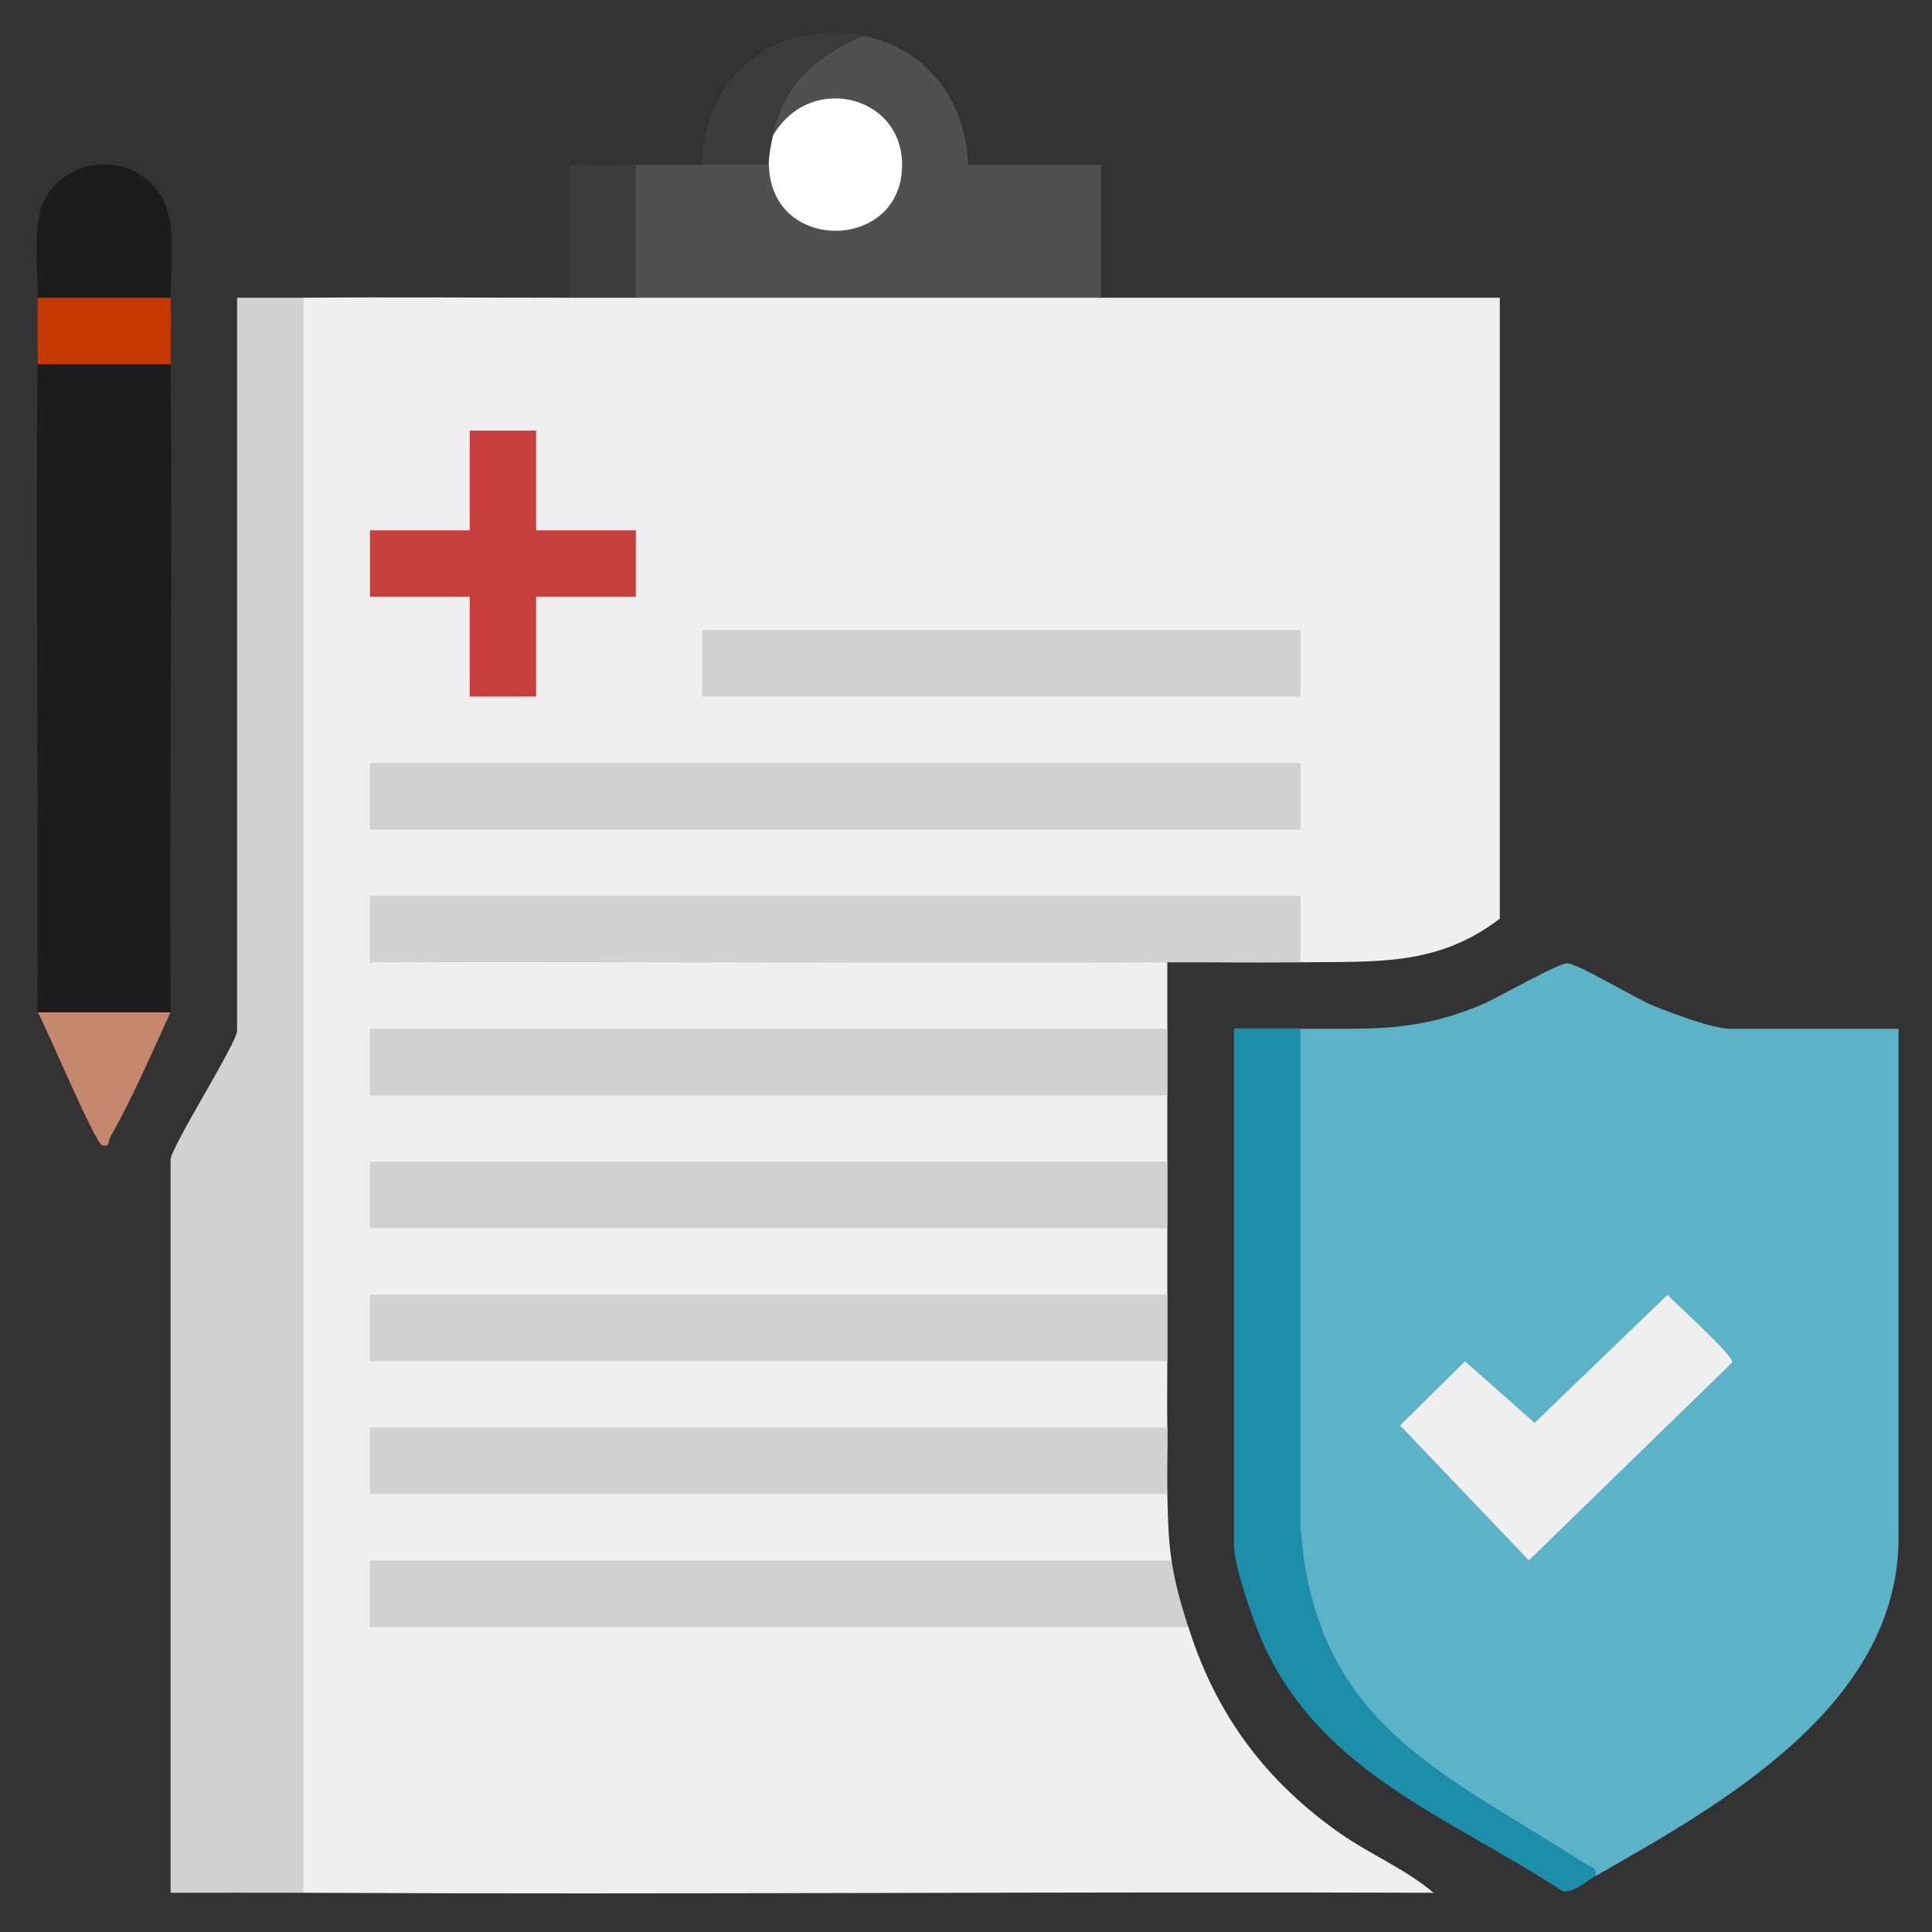 <?xml version="1.0" encoding="UTF-8"?>
<svg id="Layer_4" data-name="Layer 4" xmlns="http://www.w3.org/2000/svg" viewBox="0 0 100 100">
  <rect x="0" y="0" width="100" height="100" fill="#333333" stroke="none"/>
  <defs>
    <style>
      .cls-1 {
        fill: #c5886f;
      }

      .cls-2 {
        fill: #505050;
      }

      .cls-3 {
        fill: #5cb2c7;
      }

      .cls-4 {
        fill: #3c3c3c;
      }

      .cls-5 {
        fill: #c63e3e;
      }

      .cls-6 {
        fill: #1c1c1c;
      }

      .cls-7 {
        fill: #1d8ea9;
      }

      .cls-8 {
        fill: #efefef;
      }

      .cls-9 {
        fill: #c53900;
      }

      .cls-10 {
        fill: #fefefe;
      }

      .cls-11 {
        fill: #d1d1d1;
      }
    </style>
  </defs>
  <path class="cls-8" d="M29.47,15.41c1.14-.42,2.3-.42,3.44,0,8.02-.54,16.06-.54,24.08,0,6.88,0,13.76,0,20.64,0v32.14c-3.26,2.5-6.48,2.2-10.32,2.26-.7-.35-.67-3.02,0-3.44l-.15.43H19.41l-.27-.43c.7.35.67,3.02,0,3.44,13.73-.74,27.55-.63,41.28,0v3.44l-.15.43H19.41l-.27-.43c.7.35.67,3.02,0,3.44l.15-.43h40.86l.27.43v3.44l-.15.43H19.41l-.27-.43c.7.35.67,3.02,0,3.44l.15-.43h40.86l.27.43c0,1.14,0,2.3,0,3.44,0,.17-.05.43-.15.43-12.86.14-26.16.25-39.07,0-.98.16-1.67.02-2.06-.43.7.35.67,3.02,0,3.44l.15-.43h40.86l.27.43c0,1.14-.02,2.3,0,3.44,0,.17-.05.43-.15.43-12.86.14-26.16.25-39.07,0-.98.16-1.67.02-2.06-.43.7.35.67,3.02,0,3.44,0-.17.05-.43.15-.43,13.47-.14,27.39-.14,40.86,0l.27.43c.04,1.25.03,2.18.22,3.44l-.15.43H19.41l-.26-.43c.7.35.67,3.02,0,3.44l.15-.43h41.94l.27.43c1.42,4.53,4,7.99,7.89,10.71,1.55,1.08,3.35,1.82,4.8,3.05-19.49-.07-38.99.1-58.48,0l-.43-.21V15.68l.43-.27c4.58-.04,9.18,0,13.76,0Z"/>
  <path class="cls-3" d="M67.31,53.25c3.7-.03,5.87.21,9.39-1.25.79-.33,3.98-2.18,4.44-2.14.59.05,3.53,1.83,4.45,2.2s3.06,1.19,3.97,1.19h8.71v26.34c0,8.7-9.24,13.84-15.7,17.52-2.88-1.57-6.07-3.36-8.7-5.36-4.32-3.29-6.76-7.2-7-12.77v-25.46s.44-.26.44-.26Z"/>
  <path class="cls-11" d="M15.71,15.41v82.56c-2.29-.01-4.59,0-6.88,0v-37.95c0-.63,3.44-6.03,3.44-6.67V15.41c1.14,0,2.3,0,3.44,0Z"/>
  <path class="cls-6" d="M8.83,18.85c.08,11.18-.06,22.36,0,33.54l-.46.43H2.4l-.46-.43c.06-11.18-.08-22.37,0-33.54.02-.17.07-.42.19-.43,1.3-.16,5.09-.17,6.38,0l.31.43Z"/>
  <path class="cls-2" d="M44.73,1.86c3.26.68,5.27,3.39,5.38,6.67h6.88v6.88c-8.02,0-16.06,0-24.08,0-.17-.02-.42-.07-.43-.19-.05-.74-.15-6.09,0-6.38.09-.17.26-.26.43-.31,1.14,0,2.3,0,3.44,0,.35-.7,3.02-.67,3.44,0l.45.31c.24,3.4,5.42,3.62,5.97.29.58-3.51-3.78-4.91-5.67-2.15l-.53.03c-.65-.94.5-2.56,1.21-3.34.91-1.03,2.1-1.86,3.52-1.82Z"/>
  <path class="cls-11" d="M60.43,49.81c-13.76.07-27.52-.05-41.28,0v-3.44h48.16v3.44c-2.29.03-4.59-.01-6.88,0Z"/>
  <path class="cls-7" d="M67.31,53.25v25.7c.7,10.3,7.34,12.74,14.74,17.51.28.18.63.18.53.64-.48.27-1.15.93-1.73.77-5.75-3.78-12.39-6.06-15.44-12.74-.49-1.07-1.54-4.05-1.54-5.13v-26.77c1.14,0,2.3,0,3.44,0Z"/>
  <path class="cls-11" d="M60.64,80.77c.17,1.18.5,2.3.86,3.44H19.15v-3.44h41.5Z"/>
  <rect class="cls-11" x="19.15" y="53.25" width="41.28" height="3.44"/>
  <rect class="cls-11" x="19.15" y="60.13" width="41.28" height="3.44"/>
  <path class="cls-11" d="M60.43,67.01c0,1.14,0,2.3,0,3.44H19.15v-3.44h41.28Z"/>
  <path class="cls-11" d="M60.43,73.89c.02,1.14-.04,2.3,0,3.44H19.15v-3.44h41.28Z"/>
  <path class="cls-6" d="M8.83,15.41c-.02.17-.07.42-.19.43-.77.06-6,.13-6.38,0l-.31-.43c.02-1.38-.24-3.64.24-4.82.81-2.01,3.37-2.68,5.12-1.51,2.14,1.43,1.49,4.08,1.52,6.33Z"/>
  <path class="cls-1" d="M8.83,52.39c-.99,2.14-1.95,4.41-3.12,6.46-.13.22.01.54-.42.43-.37-.1-2.87-6.06-3.33-6.88h6.88Z"/>
  <path class="cls-4" d="M44.73,1.86c-2.48,1.02-4.13,2.48-4.73,5.16.57.23.37,1.42-.22,1.51h-3.44c.05-4.61,3.87-7.61,8.39-6.67Z"/>
  <path class="cls-4" d="M32.91,8.53v6.88c-1.14,0-2.3,0-3.44,0v-6.88c1.14,0,2.3.01,3.44,0Z"/>
  <path class="cls-9" d="M8.83,15.41c.02,1.14,0,2.3,0,3.44H1.95c0-1.14-.02-2.3,0-3.44h6.88Z"/>
  <rect class="cls-11" x="19.15" y="39.49" width="48.16" height="3.44"/>
  <rect class="cls-11" x="36.35" y="32.61" width="30.96" height="3.44"/>
  <polygon class="cls-5" points="27.75 22.29 27.75 27.45 32.91 27.45 32.91 30.89 27.75 30.89 27.75 36.05 24.31 36.05 24.31 30.89 19.15 30.89 19.15 27.45 24.31 27.45 24.31 22.29 27.75 22.29"/>
  <path class="cls-8" d="M79.14,80.77l-6.67-6.99,3.36-3.32,3.6,3.19,6.88-6.63c.47.51,3.41,3.12,3.35,3.5l-10.52,10.24Z"/>
  <path class="cls-10" d="M39.79,8.53c0-.46.11-1.05.22-1.51,1.99-3.43,7.13-1.99,6.65,2.02-.47,3.98-6.79,3.93-6.86-.52Z"/>
</svg>
